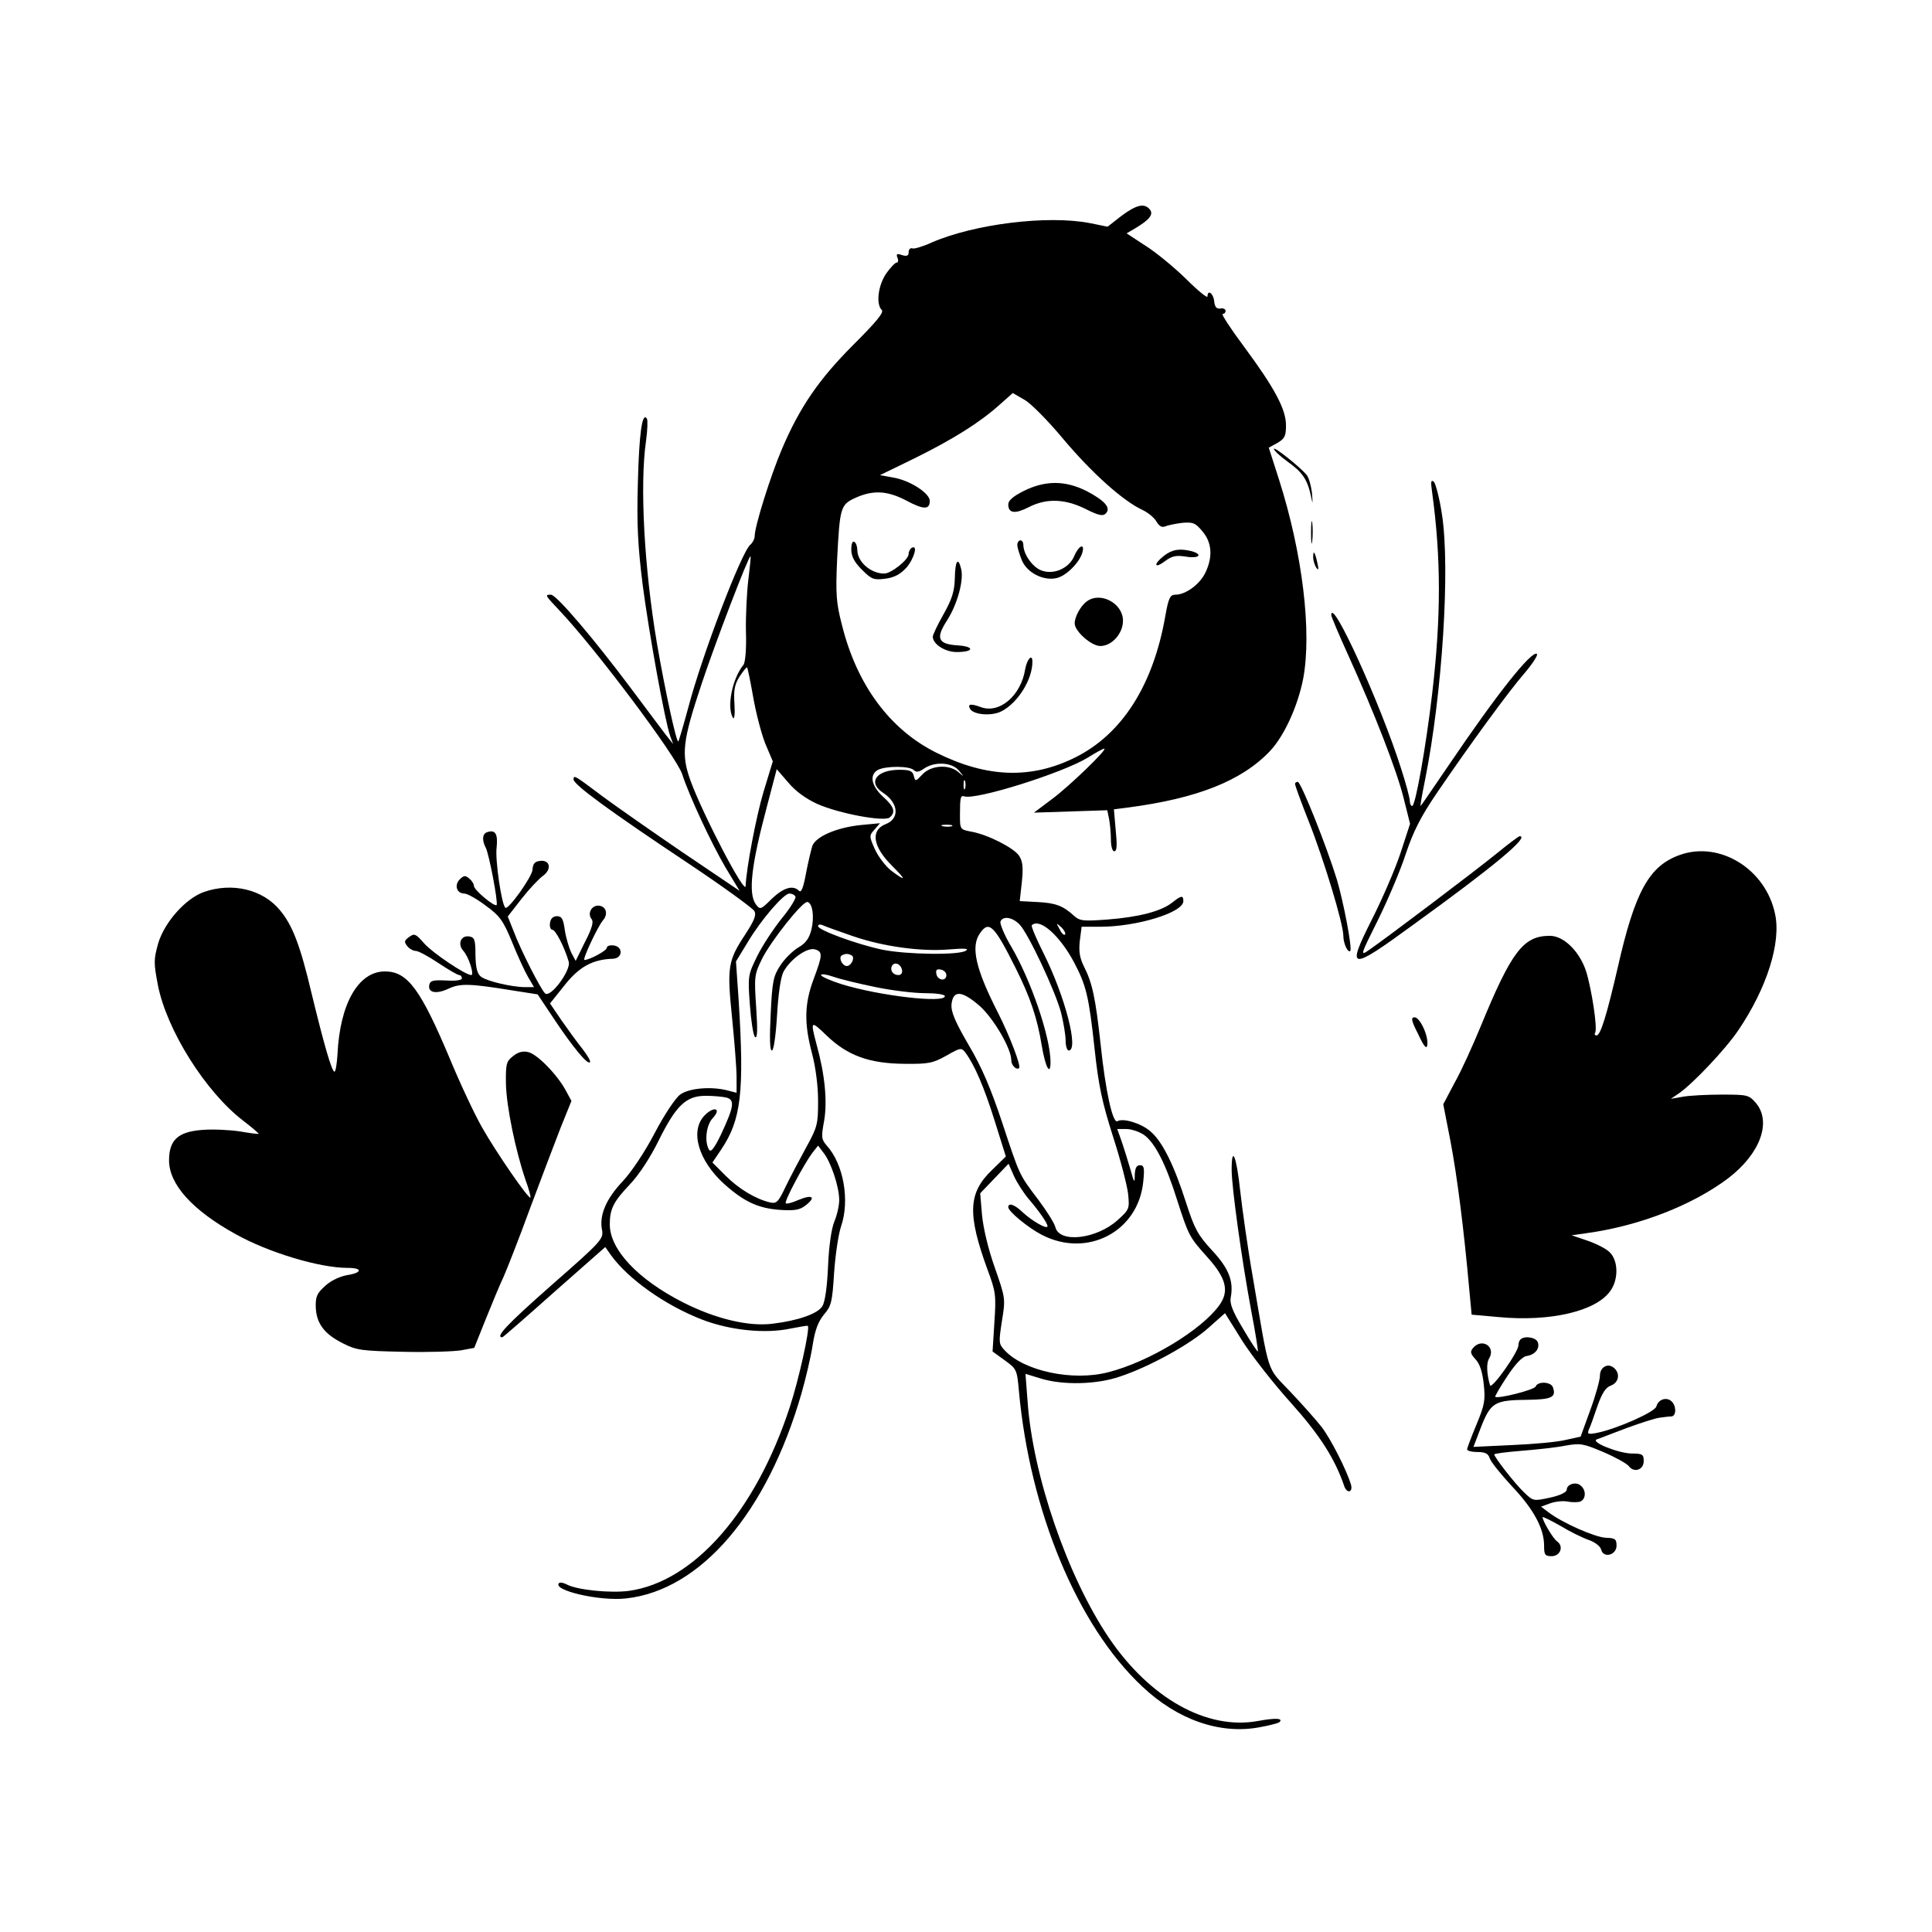 <?xml version="1.0" standalone="no"?>
<!DOCTYPE svg PUBLIC "-//W3C//DTD SVG 20010904//EN"
 "http://www.w3.org/TR/2001/REC-SVG-20010904/DTD/svg10.dtd">
<svg version="1.0" xmlns="http://www.w3.org/2000/svg"
 width="640pt" height="640pt" viewBox="0 0 640 640"
 preserveAspectRatio="xMidYMid meet">

<g transform="translate(0,640) scale(0.1,-0.1)"
fill="#000000" stroke="none">
<path d="M3715 5685 l-46 -36 -59 12 c-140 27 -382 -3 -523 -64 -28 -13 -58
-22 -64 -20 -7 3 -13 -3 -13 -12 0 -12 -5 -15 -22 -10 -17 6 -20 4 -15 -9 4
-9 2 -16 -3 -16 -5 0 -21 -17 -35 -37 -26 -39 -34 -100 -14 -120 8 -8 -19 -40
-93 -114 -114 -114 -178 -206 -238 -347 -37 -87 -90 -255 -90 -288 0 -9 -7
-22 -14 -28 -29 -22 -161 -368 -206 -540 -16 -59 -31 -110 -33 -112 -6 -6 -44
169 -71 326 -42 249 -57 524 -36 669 5 36 6 69 3 74 -16 25 -26 -52 -30 -213
-4 -138 0 -209 16 -338 21 -160 73 -448 91 -500 l10 -27 -23 29 c-12 16 -65
86 -117 156 -125 167 -247 310 -265 310 -21 0 -20 -1 27 -51 119 -125 389
-485 408 -544 23 -71 96 -228 143 -308 l47 -78 -188 127 c-103 70 -221 153
-262 183 -97 73 -100 75 -100 59 0 -17 120 -105 377 -276 117 -78 216 -150
222 -160 7 -13 0 -31 -30 -77 -58 -88 -61 -109 -44 -276 8 -79 15 -168 15
-197 l0 -52 -27 7 c-54 15 -130 9 -160 -13 -16 -12 -52 -66 -84 -127 -33 -63
-77 -129 -106 -160 -55 -58 -78 -112 -69 -160 6 -31 1 -37 -169 -186 -145
-128 -186 -171 -161 -171 2 0 79 67 172 150 l169 149 19 -27 c58 -80 180 -166
301 -213 93 -36 210 -48 294 -30 30 6 55 10 57 9 8 -8 -30 -179 -60 -270 -113
-345 -317 -578 -533 -608 -61 -8 -171 3 -205 21 -11 6 -22 8 -26 5 -24 -24
135 -61 222 -51 247 27 467 284 581 679 14 49 31 121 37 160 8 52 19 79 38
102 24 28 27 41 33 137 4 58 14 127 23 154 30 87 8 208 -48 269 -17 20 -18 27
-8 81 11 64 3 152 -25 253 -21 80 -20 81 34 29 69 -66 141 -92 256 -93 81 -1
95 2 140 27 47 27 50 27 63 10 30 -40 62 -114 97 -226 l37 -118 -45 -44 c-80
-76 -83 -146 -16 -330 28 -75 29 -86 23 -176 l-6 -96 40 -29 c39 -28 41 -31
47 -99 36 -400 194 -780 408 -981 117 -111 258 -160 388 -136 34 6 64 14 67
17 14 13 -11 15 -71 4 -169 -31 -358 75 -494 276 -137 203 -252 538 -269 783
l-7 91 49 -15 c73 -23 186 -21 264 6 97 32 233 107 294 162 l54 48 58 -93 c32
-50 105 -143 162 -206 94 -105 144 -183 175 -274 9 -26 30 -21 22 6 -15 49
-67 151 -97 190 -18 23 -65 76 -104 117 -80 85 -67 46 -124 380 -17 96 -35
226 -42 288 -12 112 -28 151 -28 67 0 -57 33 -296 65 -468 14 -72 23 -132 22
-134 -2 -1 -24 32 -49 75 -35 58 -45 84 -41 104 10 54 -6 96 -62 156 -47 51
-58 71 -86 158 -40 125 -79 204 -119 237 -30 26 -90 44 -108 33 -16 -10 -40
101 -56 254 -17 154 -27 203 -56 260 -13 26 -17 49 -13 83 l6 47 61 0 c122 0
276 47 276 85 0 20 -7 19 -37 -5 -37 -29 -111 -48 -214 -56 -81 -6 -92 -5
-112 13 -36 33 -61 42 -122 45 l-57 3 7 63 c5 49 3 68 -9 87 -17 26 -103 70
-158 80 -38 7 -38 8 -38 56 0 57 2 65 14 61 39 -13 325 77 409 128 27 17 51
30 55 30 13 0 -115 -124 -173 -167 l-60 -45 122 4 121 4 6 -29 c3 -16 6 -47 6
-68 0 -23 5 -39 11 -39 9 0 10 20 5 69 l-6 70 47 6 c228 30 376 88 470 187 47
50 92 148 110 240 29 155 -2 414 -80 659 l-34 106 29 16 c24 14 28 23 28 58 0
53 -37 123 -140 262 -44 59 -75 107 -70 107 6 0 10 5 10 10 0 6 -8 10 -17 8
-13 -2 -19 5 -21 25 -3 26 -22 39 -22 15 0 -7 -33 20 -72 59 -40 39 -101 89
-135 110 l-61 40 29 17 c47 28 61 46 48 62 -18 22 -44 16 -94 -21z m-193 -739
c95 -113 197 -204 260 -234 20 -9 42 -27 49 -40 9 -15 18 -20 28 -16 9 4 34 9
57 12 36 3 44 0 67 -28 32 -37 35 -85 10 -137 -18 -38 -65 -73 -99 -73 -18 0
-23 -10 -34 -72 -40 -228 -143 -389 -296 -466 -147 -74 -295 -69 -463 15 -154
77 -263 225 -312 423 -19 73 -21 102 -16 215 9 175 11 183 61 206 58 26 105
24 168 -9 58 -31 78 -31 78 -1 0 25 -66 68 -121 77 l-44 8 115 56 c127 63 214
117 281 177 l44 39 38 -22 c21 -11 79 -70 129 -130z m-1043 -466 c-5 -41 -9
-119 -8 -172 2 -56 -2 -102 -8 -110 -38 -47 -56 -141 -35 -176 5 -7 7 14 5 45
-3 46 0 65 17 92 12 18 23 32 25 30 2 -3 11 -47 20 -98 9 -52 27 -121 40 -154
l25 -59 -31 -102 c-24 -80 -57 -254 -59 -311 -1 -33 -142 237 -183 350 -31 87
-26 130 37 319 44 133 157 428 162 423 2 -1 -2 -36 -7 -77z m697 -632 c19 -23
19 -23 -2 -5 -31 26 -90 22 -118 -8 -23 -24 -24 -25 -29 -5 -4 16 -13 20 -47
20 -77 0 -107 -42 -55 -76 52 -34 56 -86 9 -104 -51 -20 -43 -74 20 -137 49
-49 49 -55 -2 -17 -19 15 -43 47 -54 71 -19 43 -19 45 -1 65 l18 21 -63 -6
c-80 -8 -149 -38 -161 -69 -4 -13 -14 -54 -21 -91 -9 -49 -16 -65 -23 -58 -20
20 -51 11 -90 -26 -37 -37 -39 -37 -53 -19 -26 36 -16 128 37 326 l32 122 38
-44 c24 -29 59 -54 96 -71 72 -32 222 -60 240 -45 21 17 15 36 -22 69 -39 36
-46 73 -16 89 26 13 104 13 118 -1 8 -8 17 -7 34 5 35 24 92 21 115 -6z m21
-60 c-3 -7 -5 -2 -5 12 0 14 2 19 5 13 2 -7 2 -19 0 -25z m-44 -125 c-7 -2
-21 -2 -30 0 -10 3 -4 5 12 5 17 0 24 -2 18 -5z m-518 -233 c3 -5 -17 -38 -45
-72 -28 -35 -65 -91 -82 -126 -30 -61 -31 -65 -24 -160 4 -53 11 -101 17 -107
8 -7 9 22 4 97 -7 103 -6 110 19 161 29 59 136 194 151 189 17 -4 23 -50 13
-91 -7 -29 -19 -46 -44 -60 -18 -11 -45 -37 -59 -59 -23 -35 -27 -52 -32 -161
-4 -78 -3 -121 4 -121 6 0 13 50 17 116 4 70 12 126 21 144 22 42 79 83 105
75 26 -8 25 -19 -5 -99 -30 -81 -32 -144 -5 -246 12 -45 20 -108 20 -157 0
-77 -2 -86 -40 -155 -22 -40 -53 -99 -68 -130 -24 -51 -30 -56 -52 -51 -46 11
-102 44 -146 88 l-44 44 29 43 c66 98 77 189 58 493 l-9 130 39 64 c44 74 119
161 138 161 8 0 17 -4 20 -10z m743 -93 c29 -31 118 -220 137 -292 8 -32 15
-74 15 -92 0 -18 5 -33 10 -33 35 0 -12 180 -83 322 -24 48 -42 90 -39 93 26
25 92 -33 140 -123 40 -76 49 -111 68 -287 13 -121 25 -177 61 -290 25 -77 47
-163 50 -190 5 -49 4 -52 -35 -87 -70 -63 -193 -77 -206 -23 -3 13 -29 54 -56
90 -65 86 -61 78 -120 256 -37 111 -67 183 -111 257 -46 79 -59 111 -57 135 5
48 34 46 93 -5 46 -41 105 -141 105 -180 0 -17 17 -34 26 -26 7 7 -32 108 -70
183 -74 145 -91 219 -60 263 30 44 47 28 119 -116 48 -96 71 -164 86 -256 12
-72 29 -103 29 -53 -1 83 -64 268 -130 381 -23 38 -38 76 -36 83 8 20 40 15
64 -10z m-553 -38 c101 -35 229 -52 320 -44 50 4 66 3 55 -4 -22 -16 -198 -13
-277 3 -85 18 -213 65 -213 78 0 6 7 7 18 2 9 -4 53 -20 97 -35z m703 5 c-4
-3 -12 5 -18 18 -12 22 -12 22 6 6 10 -10 15 -20 12 -24z m-705 -70 c9 -9 -4
-34 -18 -34 -14 0 -27 25 -18 34 4 3 12 6 18 6 6 0 14 -3 18 -6z m165 -47 c2
-10 -3 -17 -12 -17 -18 0 -29 16 -21 31 9 14 29 6 33 -14z m147 -17 c0 -22
-29 -18 -33 3 -3 14 1 18 15 15 10 -2 18 -10 18 -18z m-234 -40 c53 -11 127
-20 163 -20 37 0 66 -4 66 -10 0 -24 -217 1 -343 40 -37 12 -67 25 -67 30 0 5
19 2 42 -6 23 -8 85 -23 139 -34z m-494 -366 c28 -8 24 -31 -19 -123 -22 -45
-33 -59 -39 -50 -16 26 -10 82 12 105 30 32 5 41 -26 10 -51 -51 -22 -151 65
-229 65 -58 112 -80 185 -85 49 -3 65 0 85 16 34 27 21 36 -25 17 -20 -9 -39
-14 -42 -11 -6 6 61 131 88 167 l19 24 19 -25 c24 -31 51 -112 51 -155 0 -18
-7 -50 -16 -71 -10 -25 -18 -80 -21 -149 -3 -69 -10 -118 -19 -132 -15 -25
-81 -48 -165 -58 -79 -10 -188 16 -295 70 -150 76 -244 175 -244 259 0 51 12
75 66 132 30 31 68 89 96 146 58 117 91 148 156 148 26 0 57 -3 69 -6z m1382
-123 c37 -26 73 -97 110 -215 39 -121 41 -124 101 -191 62 -69 73 -112 39
-159 -59 -82 -234 -188 -369 -222 -117 -30 -277 4 -341 72 -21 22 -21 26 -10
98 12 74 12 75 -24 178 -22 62 -38 131 -42 174 l-6 71 47 49 47 49 18 -41 c10
-22 32 -56 48 -75 36 -42 63 -81 63 -91 0 -12 -51 17 -82 46 -27 26 -48 33
-48 17 0 -14 67 -69 112 -92 150 -77 318 11 335 175 5 48 3 56 -11 56 -11 0
-16 -9 -17 -32 0 -29 -2 -27 -14 17 -8 28 -21 69 -29 93 l-15 42 30 0 c17 0
43 -9 58 -19z"/>
<path d="M3392 4774 c-36 -18 -52 -32 -52 -45 0 -30 23 -32 68 -9 58 30 120
28 188 -6 42 -21 57 -25 67 -15 18 18 -2 42 -63 74 -71 36 -137 36 -208 1z"/>
<path d="M2820 4580 c0 -23 10 -42 35 -67 32 -32 39 -35 78 -30 30 4 50 15 70
37 25 29 39 78 17 65 -5 -3 -10 -12 -10 -20 0 -19 -58 -65 -81 -65 -44 0 -88
38 -89 77 0 12 -4 25 -10 28 -6 4 -10 -7 -10 -25z"/>
<path d="M3370 4595 c0 -9 7 -31 15 -51 17 -41 71 -69 115 -59 31 7 74 49 85
83 10 34 -11 26 -26 -9 -17 -42 -70 -65 -111 -48 -29 12 -58 54 -58 84 0 8 -4
15 -10 15 -5 0 -10 -7 -10 -15z"/>
<path d="M3856 4559 c-36 -28 -33 -45 3 -18 24 18 38 20 70 15 43 -7 57 7 19
18 -40 10 -65 6 -92 -15z"/>
<path d="M3163 4485 c-1 -43 -9 -69 -37 -119 -20 -35 -36 -69 -36 -75 0 -25
41 -51 79 -51 57 0 61 18 5 22 -67 4 -76 23 -36 84 34 54 55 132 46 169 -10
42 -20 28 -21 -30z"/>
<path d="M3599 4407 c-20 -15 -39 -51 -39 -72 0 -26 55 -75 85 -75 38 0 75 41
75 84 0 58 -76 98 -121 63z"/>
<path d="M3396 4183 c-14 -88 -86 -149 -148 -125 -33 12 -44 10 -34 -7 12 -19
72 -24 104 -7 54 28 102 105 102 164 0 28 -18 9 -24 -25z"/>
<path d="M4220 4913 c0 -5 20 -24 45 -42 49 -35 65 -58 77 -111 7 -33 7 -33 4
8 -3 23 -10 49 -17 58 -22 27 -109 96 -109 87z"/>
<path d="M4744 4770 c30 -220 30 -414 0 -670 -20 -171 -55 -370 -66 -370 -4 0
-8 8 -8 18 0 9 -13 58 -29 107 -68 214 -231 572 -231 507 0 -4 25 -64 56 -132
87 -192 161 -382 184 -475 l21 -84 -32 -98 c-18 -54 -61 -153 -95 -220 -85
-169 -74 -171 138 -16 267 193 387 293 352 293 -3 0 -38 -26 -77 -58 -70 -57
-360 -276 -422 -319 -30 -21 -29 -18 30 100 33 67 75 166 92 219 25 74 49 122
102 200 109 160 238 337 292 399 27 32 45 60 40 63 -18 11 -133 -134 -290
-366 -52 -76 -94 -138 -95 -138 -2 0 5 39 15 88 57 287 83 697 56 876 -8 54
-21 103 -27 110 -10 8 -11 1 -6 -34z"/>
<path d="M4343 4635 c0 -33 2 -45 4 -27 2 18 2 45 0 60 -2 15 -4 0 -4 -33z"/>
<path d="M4350 4554 c0 -10 5 -26 10 -34 8 -11 9 -7 4 15 -8 37 -14 45 -14 19z"/>
<path d="M4290 3803 c0 -5 20 -60 45 -123 50 -126 115 -340 115 -380 0 -25 15
-58 23 -50 7 8 -22 160 -44 235 -32 105 -119 325 -130 325 -5 0 -9 -3 -9 -7z"/>
<path d="M1613 3643 c-15 -5 -17 -26 -4 -51 11 -20 42 -184 36 -190 -7 -7 -75
50 -75 63 0 7 -7 18 -16 25 -12 11 -18 10 -31 -3 -19 -19 -10 -47 15 -47 10 0
42 -18 71 -40 47 -34 58 -50 87 -120 18 -45 42 -97 53 -116 l20 -34 -29 0
c-43 0 -125 19 -146 34 -13 10 -18 28 -19 72 0 52 -3 59 -21 62 -28 4 -39 -26
-19 -48 18 -20 37 -80 26 -80 -19 0 -129 74 -156 105 -28 32 -32 34 -50 21
-16 -12 -17 -16 -6 -30 7 -9 20 -16 28 -16 9 0 42 -18 75 -40 33 -22 64 -40
69 -40 5 0 9 -5 9 -11 0 -6 -20 -9 -52 -7 -43 2 -53 0 -56 -15 -5 -26 24 -31
64 -12 39 18 70 17 212 -6 l83 -13 54 -81 c64 -96 111 -152 119 -144 4 3 -8
23 -25 45 -17 21 -48 64 -69 94 l-38 56 48 60 c48 61 93 86 160 88 33 1 35 40
3 44 -13 2 -23 -2 -23 -8 0 -9 -57 -40 -74 -40 -8 0 45 113 62 132 18 21 9 48
-17 48 -22 0 -36 -27 -21 -45 7 -8 1 -31 -22 -75 l-31 -63 -15 28 c-7 15 -17
48 -21 74 -5 37 -10 46 -26 46 -13 0 -21 -8 -23 -22 -2 -13 2 -23 8 -23 10 0
40 -57 54 -106 8 -28 -60 -120 -78 -105 -14 12 -82 145 -106 210 l-18 45 46
59 c25 32 57 66 71 76 30 22 23 54 -11 49 -17 -2 -23 -10 -24 -29 -1 -23 -81
-135 -90 -126 -13 12 -34 160 -29 198 5 47 -4 62 -32 52z"/>
<path d="M5565 3568 c-102 -36 -149 -121 -206 -373 -36 -156 -57 -225 -70
-225 -6 0 -8 4 -5 9 9 13 -12 147 -30 204 -22 66 -74 117 -120 117 -88 0 -127
-52 -229 -300 -26 -63 -64 -147 -86 -186 l-38 -72 24 -123 c22 -116 44 -288
62 -489 l8 -85 90 -8 c170 -16 321 19 369 86 28 38 27 100 -1 128 -11 12 -45
29 -74 39 l-53 18 50 7 c175 24 351 93 469 182 106 81 145 187 91 250 -23 26
-28 27 -112 27 -49 0 -107 -3 -129 -7 l-40 -7 25 17 c46 31 156 147 199 211
94 139 142 290 121 385 -31 148 -183 242 -315 195z"/>
<path d="M675 3445 c-61 -22 -130 -100 -151 -170 -15 -54 -15 -65 -1 -138 29
-149 158 -354 282 -449 30 -23 53 -43 52 -44 -1 -1 -29 2 -62 8 -33 5 -89 8
-125 5 -80 -6 -110 -33 -110 -101 0 -79 77 -165 220 -244 109 -61 278 -112
371 -112 51 0 50 -16 -1 -24 -23 -4 -54 -18 -72 -35 -28 -25 -33 -36 -32 -71
2 -54 28 -89 90 -120 45 -23 62 -25 199 -28 83 -2 169 1 193 5 l43 8 38 95
c21 52 47 115 59 140 11 25 51 126 87 225 37 99 83 220 102 269 l36 89 -19 35
c-28 52 -95 121 -125 127 -17 4 -33 0 -50 -14 -22 -17 -24 -26 -23 -93 2 -74
31 -217 65 -317 11 -30 18 -56 16 -58 -6 -6 -113 149 -160 232 -25 44 -73 146
-106 226 -98 233 -141 291 -216 291 -88 0 -149 -107 -157 -274 -2 -32 -6 -58
-10 -58 -9 0 -35 91 -76 260 -37 157 -63 225 -104 274 -57 70 -159 94 -253 61z"/>
<path d="M4698 2974 c19 -41 28 -51 30 -36 5 29 -24 92 -42 92 -13 0 -11 -11
12 -56z"/>
<path d="M5037 1963 c-4 -3 -7 -12 -7 -19 0 -23 -89 -148 -94 -133 -11 36 -13
74 -3 89 23 39 -24 69 -53 35 -11 -13 -9 -19 8 -38 14 -15 23 -42 27 -82 6
-53 3 -69 -24 -134 -17 -41 -31 -78 -31 -82 0 -5 15 -9 34 -9 26 0 36 -5 41
-21 4 -12 37 -53 74 -93 72 -76 106 -140 106 -196 0 -31 3 -35 25 -35 29 0 41
33 18 49 -14 10 -48 68 -48 80 0 3 26 -10 58 -28 31 -19 74 -40 94 -47 21 -7
39 -21 42 -32 7 -30 51 -19 51 13 0 22 -5 25 -36 26 -36 2 -143 49 -189 84
l-25 19 30 11 c17 6 42 9 57 6 15 -3 35 -3 43 0 19 8 20 38 1 53 -16 14 -46 4
-46 -14 0 -8 -22 -19 -55 -26 -55 -12 -56 -12 -86 17 -30 28 -99 117 -99 126
0 3 41 8 90 12 50 4 115 11 145 17 50 9 60 7 126 -21 40 -17 77 -38 84 -46 17
-24 50 -14 50 16 0 22 -4 25 -40 25 -45 1 -139 39 -115 47 8 3 53 20 100 38
47 17 96 33 110 34 14 2 31 4 38 4 16 3 15 37 -2 51 -17 14 -43 5 -49 -18 -4
-18 -132 -75 -199 -88 -28 -5 -31 -4 -24 13 5 10 17 45 28 77 15 42 27 61 44
67 27 10 32 41 10 59 -20 17 -46 2 -46 -26 0 -14 -14 -65 -32 -114 l-32 -88
-50 -11 c-28 -7 -108 -14 -178 -17 l-127 -6 26 68 c32 80 45 87 155 88 79 1
94 9 82 42 -7 18 -50 20 -57 2 -4 -11 -126 -42 -134 -34 -1 2 16 32 40 68 27
41 50 65 64 67 28 4 45 25 37 46 -6 16 -44 22 -57 9z"/>
</g>
</svg>
